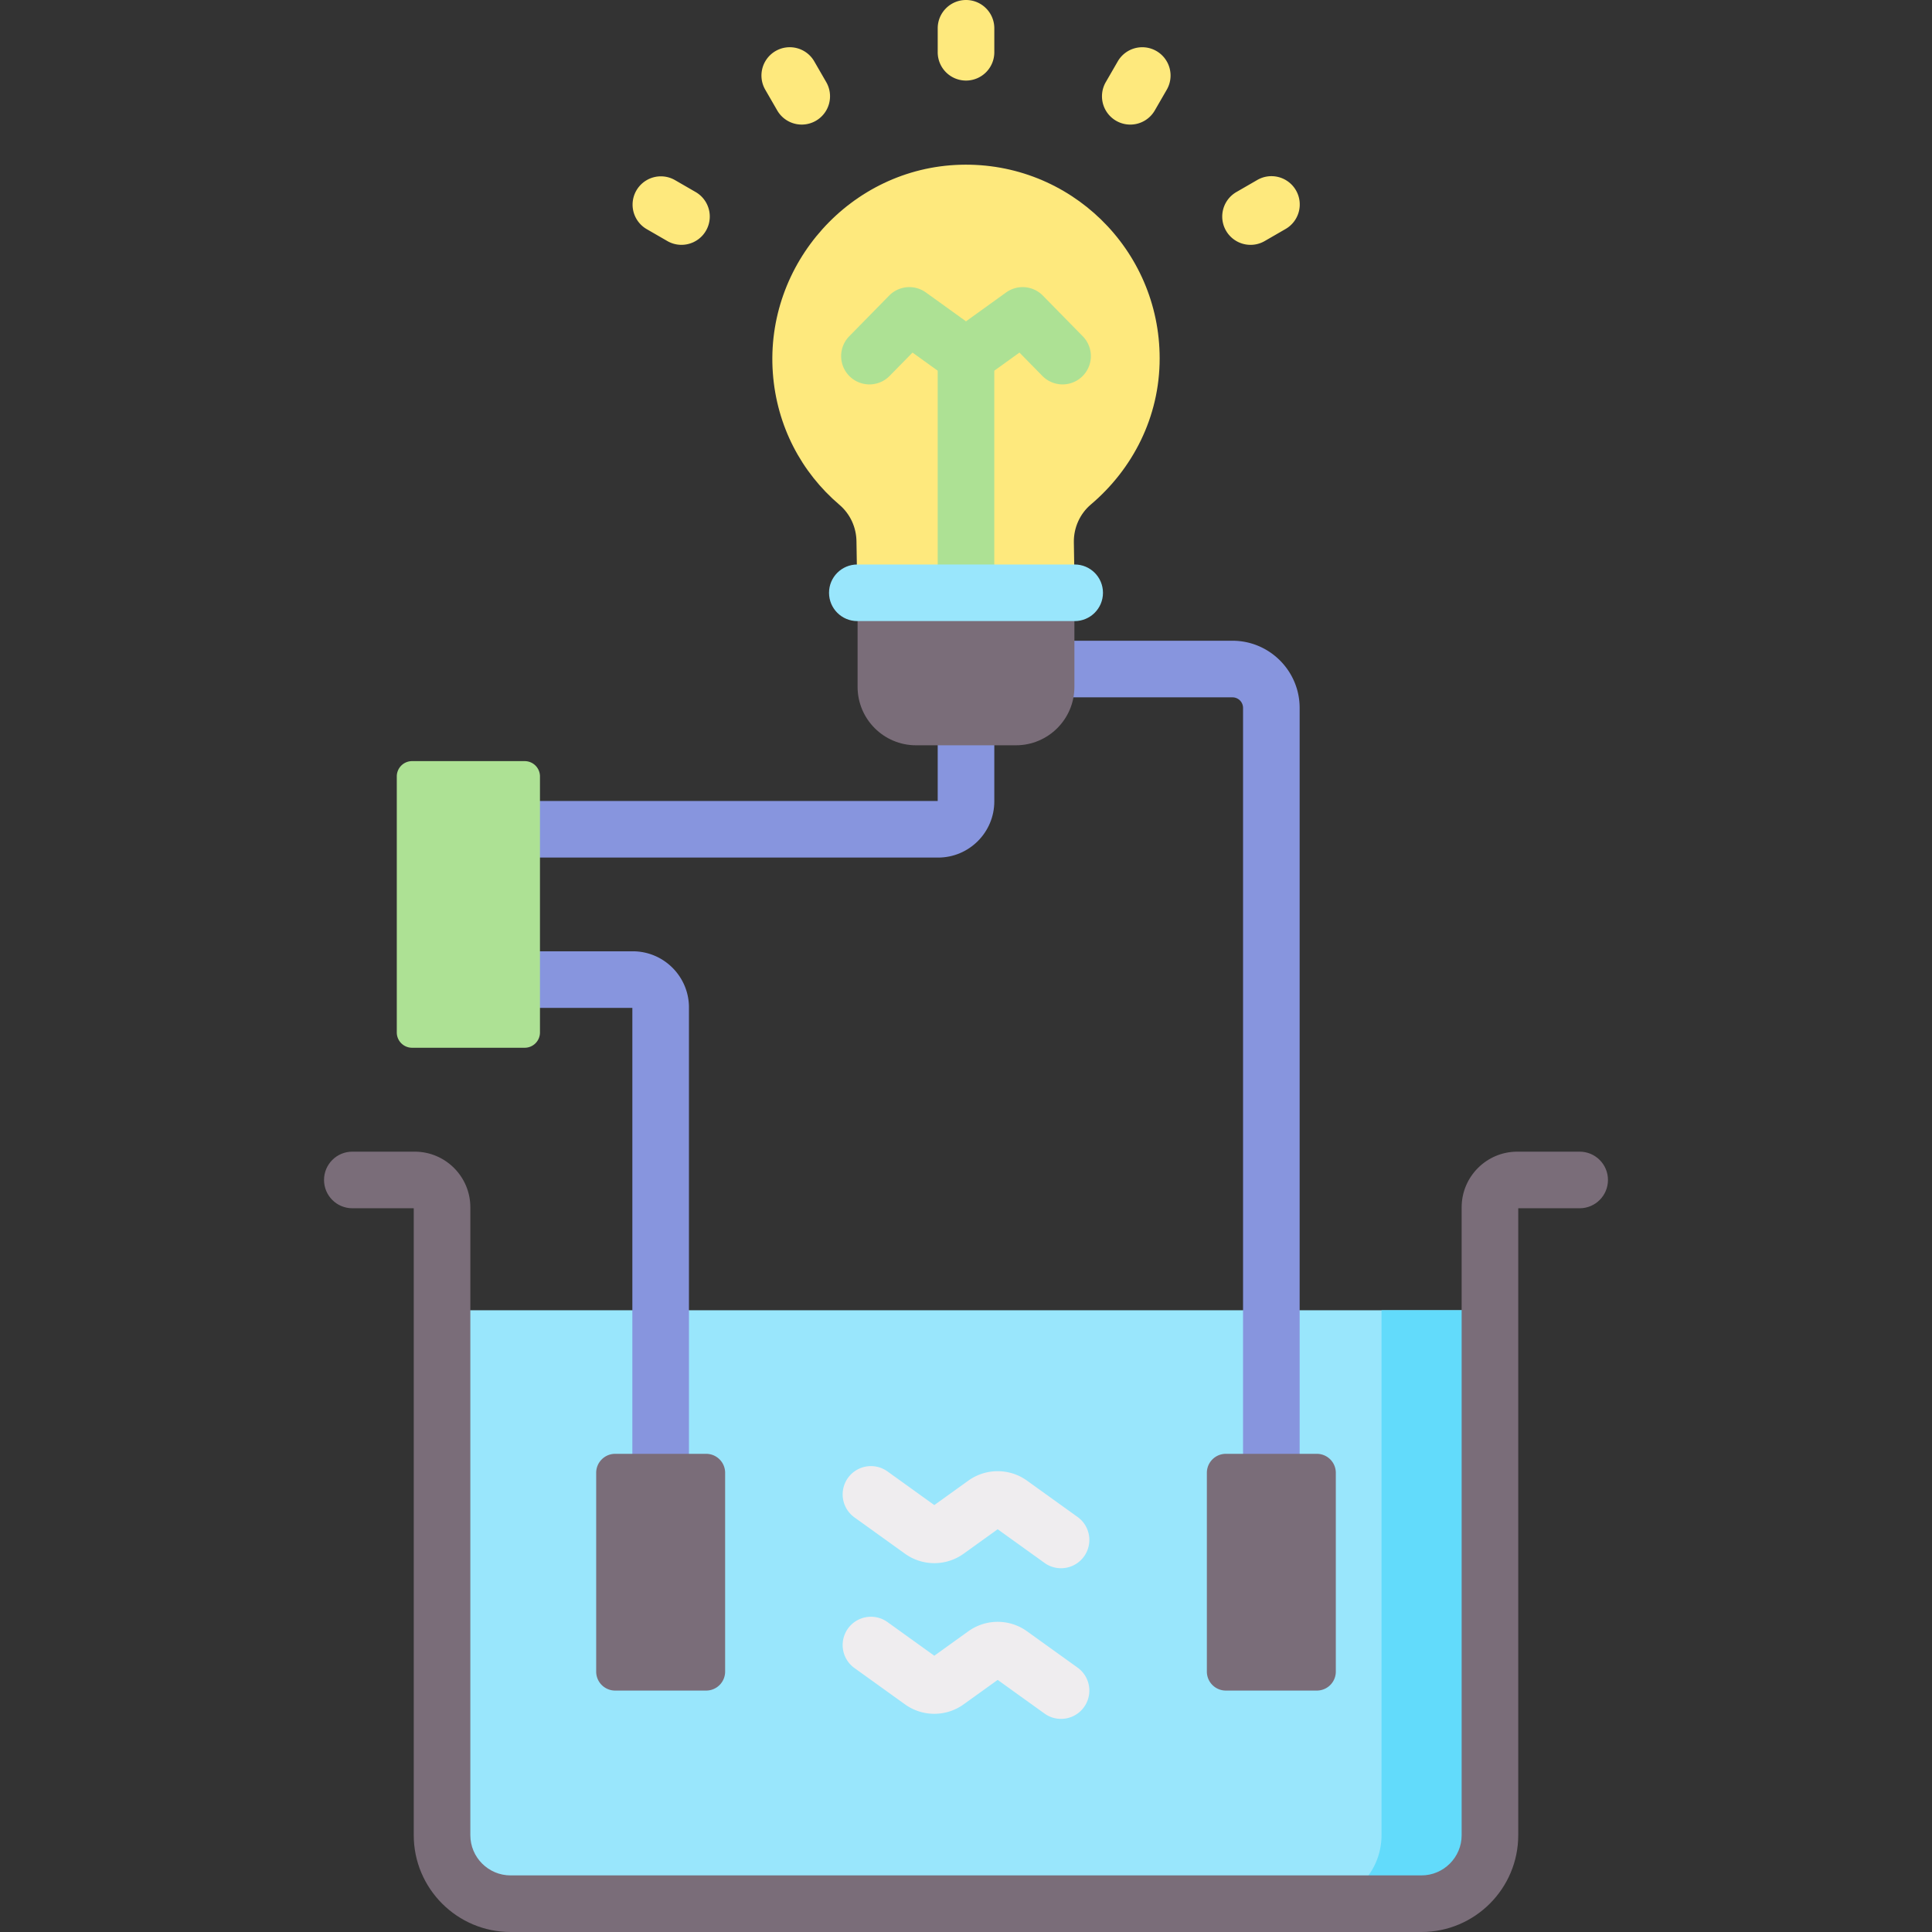 <svg viewBox="0 0 512 512" xmlns="http://www.w3.org/2000/svg"><rect x="0" y="0" width="512" height="512" fill="#333333" stroke="none"/><g><path d="M307.322 94.965c0-28.837-23.782-52.12-52.803-51.304-29.045.816-51.82 26.214-49.706 55.194 1.024 14.04 7.567 26.34 17.644 34.919 2.846 2.423 4.482 5.974 4.517 9.712l.222 13.609H284.8l-.22-13.45c-.036-3.822 1.6-7.483 4.515-9.954 11.042-9.362 18.227-23.12 18.227-38.726z" fill="#fee97d"></path><path d="m286.968 89.143-10.599-10.806a7.502 7.502 0 0 0-9.735-.836L256 85.154l-10.634-7.653a7.502 7.502 0 0 0-9.735.836l-10.599 10.806a7.5 7.5 0 0 0 10.709 10.503l6.09-6.209 6.669 4.8v58.857c0 4.143 3.357 7.5 7.5 7.5s7.5-3.357 7.5-7.5V98.237l6.669-4.8 6.09 6.209a7.5 7.5 0 0 0 10.709-10.503z" fill="#ade194"></path><path d="M248.617 227.266H117.146c-4.143 0-7.5-3.357-7.5-7.5s3.357-7.5 7.5-7.5h131.356v-28.621c0-4.143 3.357-7.5 7.5-7.5s7.5 3.357 7.5 7.5v28.735c.001 8.208-6.677 14.886-14.885 14.886z" fill="#8795de"></path><path d="M117.147 347.235v139.103c0 10.03 8.131 18.162 18.162 18.162h241.382c10.031 0 18.162-8.131 18.162-18.162V347.235z" fill="#99e6fc"></path><path d="M366.122 347.235v139.103c0 10.03-8.131 18.162-18.162 18.162h28.731c10.031 0 18.162-8.132 18.162-18.162V347.235z" fill="#62dbfb"></path><path d="M299.53 33.017a7.5 7.5 0 0 1-6.488-11.251l3.175-5.498a7.5 7.5 0 0 1 10.245-2.745 7.5 7.5 0 0 1 2.745 10.245l-3.175 5.498a7.497 7.497 0 0 1-6.502 3.751zM331.413 64.888a7.5 7.5 0 0 1-3.757-13.996l5.498-3.175a7.5 7.5 0 1 1 7.5 12.99l-5.498 3.175a7.47 7.47 0 0 1-3.743 1.006z" fill="#fee97d"></path><g fill="#efedef"><path d="M281.181 415.599a7.462 7.462 0 0 1-4.37-1.41l-12.416-8.921-9.013 6.478a13.321 13.321 0 0 1-15.557-.001l-13.389-9.621a7.5 7.5 0 0 1 8.754-12.182l12.413 8.921 9.013-6.477a13.321 13.321 0 0 1 15.556 0l13.391 9.621a7.5 7.5 0 0 1-4.382 13.592zM281.181 455.521a7.462 7.462 0 0 1-4.37-1.41l-12.416-8.921-9.014 6.477a13.316 13.316 0 0 1-15.556 0l-13.389-9.621a7.502 7.502 0 0 1-1.714-10.468 7.502 7.502 0 0 1 10.468-1.714l12.413 8.921 9.014-6.477a13.313 13.313 0 0 1 15.557.001l13.389 9.62a7.5 7.5 0 0 1-4.382 13.592z" fill="#efedef"></path></g><path d="M376.691 512H135.309c-14.15 0-25.662-11.512-25.662-25.662V320.202H93.371c-4.143 0-7.5-3.357-7.5-7.5s3.357-7.5 7.5-7.5h16.531c8.13 0 14.744 6.614 14.744 14.744v166.392c0 5.879 4.783 10.662 10.662 10.662h241.383c5.879 0 10.661-4.783 10.661-10.662V319.946c0-8.13 6.614-14.744 14.745-14.744h16.531c4.143 0 7.5 3.357 7.5 7.5s-3.357 7.5-7.5 7.5h-16.276v166.136c.001 14.15-11.511 25.662-25.661 25.662z" fill="#7a6d79"></path><path d="M336.919 397.78a7.499 7.499 0 0 1-7.5-7.5V187.603c0-1.544-1.256-2.8-2.8-2.8h-57.284c-4.143 0-7.5-3.357-7.5-7.5s3.357-7.5 7.5-7.5h57.284c9.814 0 17.8 7.985 17.8 17.8V390.28c0 4.143-3.357 7.5-7.5 7.5zM175.081 397.78a7.499 7.499 0 0 1-7.5-7.5V267.104h-50.435c-4.143 0-7.5-3.357-7.5-7.5s3.357-7.5 7.5-7.5h50.549c8.208 0 14.886 6.678 14.886 14.886v123.29c0 4.143-3.357 7.5-7.5 7.5z" fill="#8795de"></path><path d="M109.202 201.705h29.847a4.05 4.05 0 0 1 4.049 4.049v67.862a4.05 4.05 0 0 1-4.049 4.049h-29.847a4.05 4.05 0 0 1-4.049-4.049v-67.862a4.05 4.05 0 0 1 4.049-4.049z" fill="#ade194"></path><path d="M227.269 157.095v24.917c0 8.56 6.939 15.498 15.498 15.498h26.464c8.56 0 15.498-6.939 15.498-15.498v-24.917z" fill="#7a6d79"></path><g fill="#fee97d"><path d="M256.003 21.35a7.499 7.499 0 0 1-7.5-7.5V7.5c0-4.143 3.357-7.5 7.5-7.5s7.5 3.357 7.5 7.5v6.35a7.5 7.5 0 0 1-7.5 7.5zM180.59 64.883a7.465 7.465 0 0 1-3.743-1.006l-5.499-3.175a7.5 7.5 0 0 1 7.5-12.99l5.499 3.175a7.5 7.5 0 0 1-3.757 13.996zM212.474 33.014a7.497 7.497 0 0 1-6.502-3.751l-3.174-5.498a7.5 7.5 0 0 1 2.745-10.245c3.589-2.069 8.175-.843 10.245 2.745l3.174 5.498a7.5 7.5 0 0 1-6.488 11.251z" fill="#fee97d"></path></g><path d="M284.8 164.595h-57.6c-4.143 0-7.5-3.357-7.5-7.5s3.357-7.5 7.5-7.5h57.6c4.143 0 7.5 3.357 7.5 7.5s-3.358 7.5-7.5 7.5z" fill="#99e6fc"></path><g fill="#7a6d79"><path d="M157.994 390.307v52.685a5.027 5.027 0 0 0 5.027 5.027h24.119a5.027 5.027 0 0 0 5.027-5.027v-52.685a5.027 5.027 0 0 0-5.027-5.027h-24.119a5.027 5.027 0 0 0-5.027 5.027zM319.832 390.307v52.685a5.027 5.027 0 0 0 5.027 5.027h24.119a5.027 5.027 0 0 0 5.027-5.027v-52.685a5.027 5.027 0 0 0-5.027-5.027h-24.119a5.027 5.027 0 0 0-5.027 5.027z" fill="#7a6d79"></path></g></g></svg>